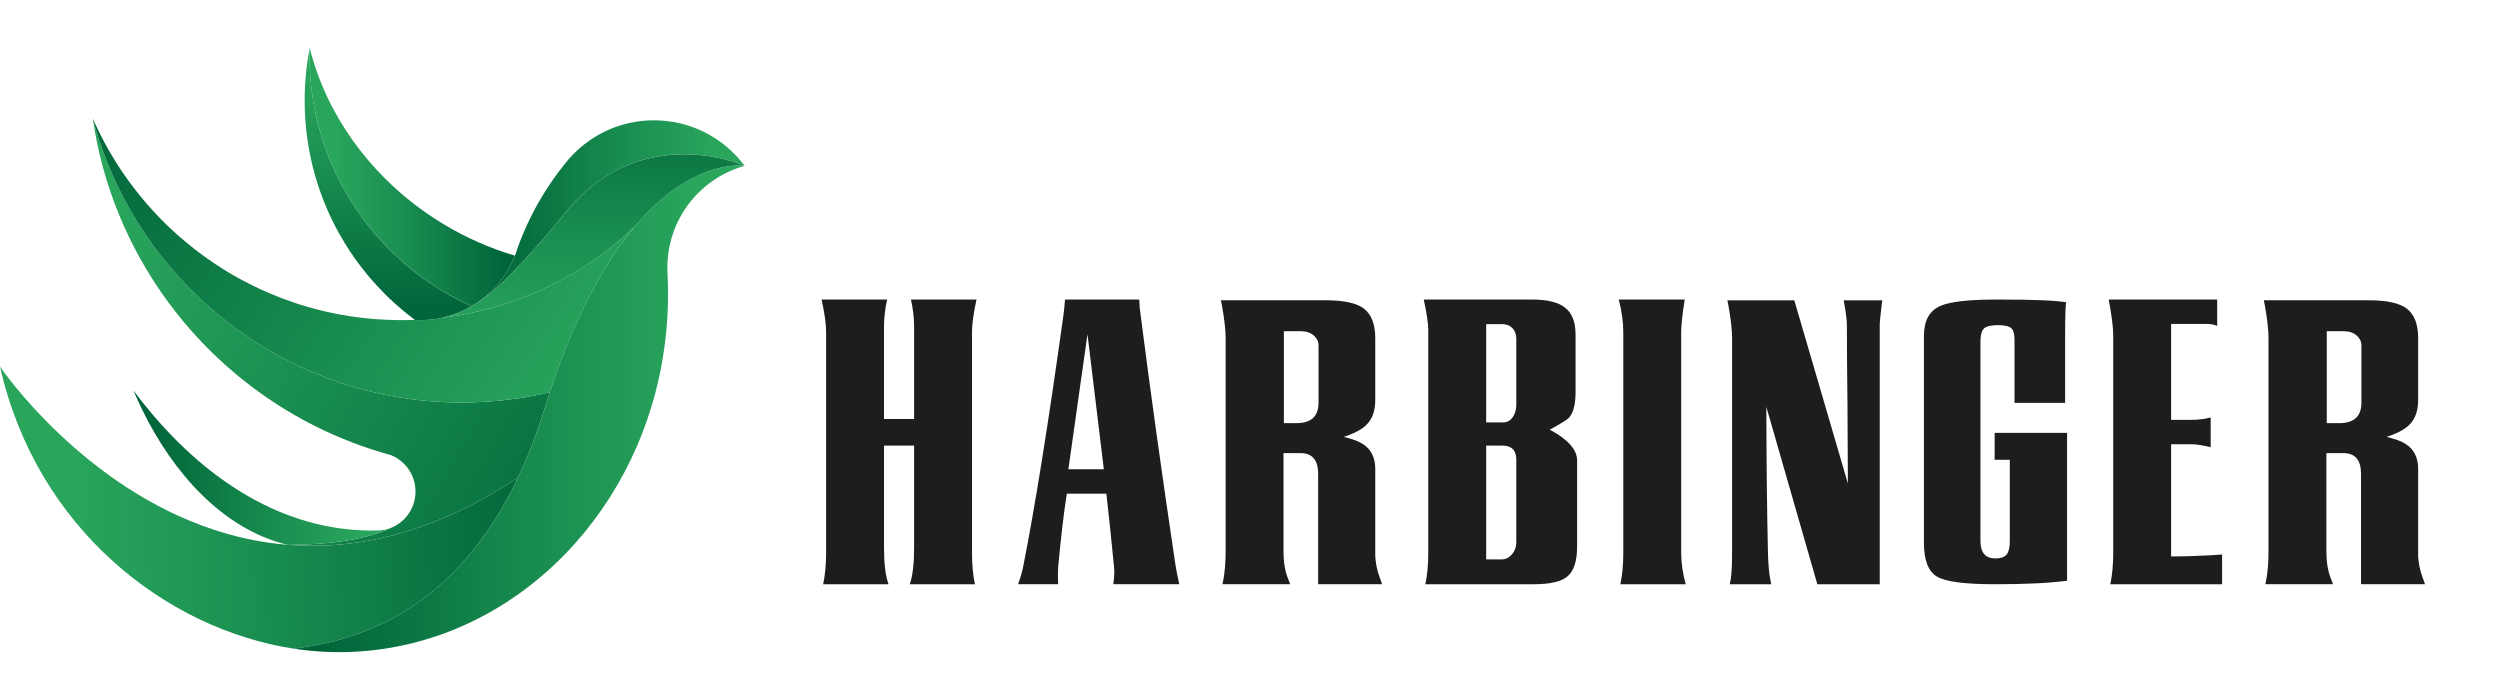 <svg width="200" height="56" viewBox="0 0 200 56" fill="none" xmlns="http://www.w3.org/2000/svg">
<path d="M43.991 31.377C43.848 31.806 43.707 32.246 43.567 32.696C42.93 34.743 42.216 36.574 41.438 38.211C34.679 42.684 28.494 44.011 23.083 43.589C27.275 43.562 29.832 42.931 31.39 42.182C31.426 42.166 31.46 42.148 31.495 42.131C31.508 42.126 31.521 42.119 31.534 42.113C32.502 41.618 33.177 40.634 33.236 39.486C33.239 39.431 33.24 39.377 33.24 39.321C33.24 37.989 32.411 36.851 31.241 36.399H31.239C31.05 36.347 30.863 36.294 30.677 36.239H30.675C26.292 34.957 22.29 32.785 18.874 29.93C14.791 26.52 11.549 22.134 9.507 17.133C8.519 14.713 7.81 12.15 7.426 9.483C9.93 18.979 16.893 26.662 25.941 30.157C29.354 31.475 33.062 32.198 36.938 32.198C39.367 32.198 41.729 31.916 43.993 31.378L43.991 31.377Z" fill="url(#paint0_linear_1503_10566)"/>
<path d="M41.437 38.212C36.431 48.755 28.864 51.256 23.486 51.892H23.485C13.369 50.336 2.941 42.369 0 29.328C0 29.328 0 29.328 0.001 29.329L0.004 29.332C0.004 29.332 0.004 29.334 0.005 29.336C0.247 29.69 6.672 38.974 17.189 42.405H17.19C17.347 42.457 17.507 42.508 17.667 42.556C17.67 42.557 17.672 42.557 17.675 42.559C19.343 43.069 21.11 43.429 22.97 43.581C22.971 43.581 22.974 43.583 22.974 43.583C23.004 43.586 23.035 43.588 23.066 43.591H23.082C28.494 44.012 34.678 42.686 41.436 38.213L41.437 38.212Z" fill="url(#paint1_linear_1503_10566)"/>
<path d="M50.771 18.14C49.162 20.05 47.487 22.696 45.894 26.363C45.426 27.435 44.967 28.592 44.518 29.845C44.413 30.139 44.309 30.438 44.205 30.743C44.132 30.952 44.061 31.164 43.992 31.379C41.728 31.916 39.366 32.199 36.936 32.199C33.059 32.199 29.352 31.476 25.939 30.157C16.892 26.662 9.928 18.979 7.424 9.484C7.467 9.581 7.51 9.678 7.554 9.773C8.043 10.856 8.604 11.901 9.229 12.9C9.299 13.012 9.37 13.125 9.444 13.238C9.527 13.369 9.613 13.499 9.699 13.627C9.833 13.826 9.968 14.021 10.105 14.216C10.195 14.343 10.286 14.469 10.378 14.593C10.446 14.687 10.517 14.783 10.587 14.875C10.649 14.958 10.713 15.04 10.778 15.123C11.371 15.893 12.008 16.63 12.681 17.33C12.764 17.416 12.849 17.502 12.932 17.587C13.024 17.681 13.119 17.774 13.213 17.868C13.29 17.943 13.368 18.02 13.446 18.093C13.562 18.205 13.679 18.315 13.797 18.425C13.892 18.513 13.989 18.6 14.084 18.686C14.166 18.761 14.248 18.834 14.332 18.907C14.548 19.098 14.768 19.284 14.99 19.467C15.093 19.552 15.197 19.636 15.301 19.718C15.405 19.802 15.509 19.884 15.614 19.965C15.719 20.047 15.825 20.128 15.931 20.207C16.006 20.265 16.082 20.321 16.16 20.377C16.218 20.421 16.276 20.463 16.334 20.503C16.413 20.562 16.494 20.62 16.576 20.677C16.684 20.754 16.794 20.83 16.904 20.906C17.015 20.982 17.125 21.056 17.236 21.13C17.348 21.203 17.458 21.276 17.571 21.347C17.576 21.352 17.583 21.356 17.588 21.359C17.695 21.427 17.802 21.495 17.909 21.562C18.022 21.632 18.137 21.701 18.251 21.771C18.36 21.837 18.471 21.902 18.581 21.967C18.673 22.022 18.767 22.075 18.861 22.127C18.979 22.193 19.099 22.26 19.218 22.325C19.325 22.384 19.431 22.442 19.539 22.498C19.982 22.732 20.431 22.954 20.889 23.165C20.988 23.209 21.087 23.255 21.187 23.298C21.298 23.349 21.409 23.398 21.521 23.445C22.161 23.718 22.814 23.968 23.477 24.192C23.58 24.228 23.684 24.263 23.789 24.296C23.894 24.331 24 24.366 24.105 24.397C24.21 24.431 24.317 24.462 24.423 24.493C24.528 24.525 24.635 24.557 24.742 24.585C24.955 24.646 25.17 24.703 25.386 24.76C25.571 24.807 25.758 24.854 25.944 24.897C26.083 24.929 26.222 24.961 26.363 24.991C26.472 25.016 26.582 25.039 26.692 25.061C26.797 25.083 26.904 25.104 27.011 25.126C27.019 25.126 27.025 25.127 27.033 25.13C27.14 25.148 27.246 25.169 27.353 25.187C27.574 25.227 27.796 25.264 28.02 25.299C28.244 25.332 28.467 25.364 28.694 25.393C28.698 25.393 28.703 25.394 28.71 25.394C28.835 25.41 28.962 25.425 29.09 25.439C29.215 25.453 29.342 25.466 29.47 25.479C29.579 25.491 29.689 25.5 29.799 25.509C29.908 25.519 30.018 25.527 30.128 25.535C30.275 25.547 30.422 25.555 30.57 25.564C30.643 25.568 30.717 25.573 30.791 25.576C31.042 25.589 31.291 25.598 31.543 25.602C31.738 25.607 31.934 25.61 32.131 25.61C32.307 25.61 32.483 25.608 32.658 25.604C32.795 25.601 32.932 25.599 33.069 25.592C33.07 25.593 33.072 25.593 33.074 25.592C33.117 25.596 33.159 25.598 33.202 25.6C33.336 25.607 33.468 25.61 33.602 25.61C34.208 25.61 34.799 25.544 35.368 25.418C36.455 25.288 37.522 25.093 38.566 24.838C43.226 23.699 47.409 21.346 50.767 18.14H50.771Z" fill="url(#paint2_linear_1503_10566)"/>
<path d="M37.739 24.487C37.013 24.913 36.219 25.232 35.372 25.418C34.804 25.544 34.213 25.61 33.606 25.61C33.472 25.61 33.339 25.607 33.207 25.6C33.202 25.597 33.197 25.593 33.191 25.59C33.034 25.472 32.879 25.353 32.726 25.234C32.662 25.183 32.6 25.134 32.537 25.083C32.263 24.863 31.996 24.637 31.734 24.404C31.669 24.346 31.604 24.287 31.539 24.23C31.409 24.111 31.28 23.992 31.154 23.871C31.101 23.82 31.047 23.768 30.994 23.719L30.925 23.649C30.876 23.602 30.828 23.554 30.779 23.505C30.346 23.072 29.93 22.622 29.536 22.154C29.48 22.086 29.423 22.02 29.367 21.952C29.256 21.817 29.146 21.68 29.038 21.544C28.985 21.475 28.931 21.406 28.879 21.339C28.769 21.197 28.662 21.053 28.557 20.909C28.506 20.84 28.458 20.771 28.409 20.701C28.309 20.564 28.213 20.424 28.119 20.285C28.113 20.277 28.109 20.27 28.105 20.264C28.057 20.194 28.009 20.121 27.963 20.051C27.687 19.632 27.426 19.204 27.18 18.767C27.133 18.683 27.086 18.599 27.041 18.516C27.016 18.471 26.992 18.426 26.967 18.38C26.924 18.301 26.881 18.22 26.838 18.139C26.769 18.005 26.7 17.87 26.634 17.733C26.574 17.613 26.515 17.494 26.459 17.372C26.407 17.263 26.356 17.153 26.307 17.042C26.293 17.011 26.277 16.98 26.264 16.948C26.218 16.845 26.173 16.743 26.13 16.64C26.082 16.53 26.036 16.419 25.99 16.307C25.982 16.289 25.974 16.268 25.965 16.248C25.919 16.134 25.875 16.019 25.83 15.904C25.818 15.874 25.805 15.843 25.794 15.81C25.759 15.712 25.721 15.614 25.685 15.515C25.576 15.216 25.473 14.913 25.378 14.606C25.335 14.473 25.294 14.339 25.255 14.204C25.203 14.026 25.152 13.845 25.105 13.666C25.07 13.537 25.037 13.407 25.005 13.277C24.967 13.124 24.932 12.971 24.898 12.818C24.863 12.663 24.83 12.509 24.8 12.355C24.77 12.207 24.742 12.06 24.716 11.913C24.715 11.904 24.713 11.896 24.712 11.888C24.685 11.732 24.659 11.575 24.634 11.417C24.631 11.401 24.628 11.387 24.626 11.37C24.608 11.254 24.592 11.137 24.576 11.02C24.567 10.958 24.558 10.895 24.551 10.834C24.538 10.738 24.526 10.643 24.516 10.547C24.508 10.495 24.503 10.443 24.499 10.391C24.486 10.271 24.473 10.149 24.463 10.03C24.46 9.995 24.455 9.96 24.454 9.925C24.445 9.821 24.437 9.717 24.429 9.612C24.425 9.556 24.421 9.501 24.417 9.447C24.408 9.295 24.4 9.145 24.392 8.993C24.387 8.841 24.381 8.687 24.378 8.533C24.374 8.37 24.373 8.207 24.373 8.043C24.373 7.901 24.374 7.761 24.377 7.619V7.616C24.381 7.476 24.383 7.336 24.389 7.196C24.394 7.085 24.399 6.972 24.405 6.862C24.409 6.804 24.411 6.748 24.415 6.689C24.421 6.58 24.428 6.469 24.437 6.359C24.449 6.224 24.46 6.088 24.472 5.952C24.473 5.948 24.473 5.942 24.473 5.938C24.487 5.803 24.5 5.666 24.516 5.531C24.533 5.378 24.552 5.225 24.573 5.072C24.59 4.952 24.607 4.833 24.625 4.713C24.628 4.687 24.633 4.662 24.637 4.638C24.654 4.526 24.672 4.416 24.692 4.306C24.718 4.149 24.748 3.993 24.778 3.838C24.77 4.06 24.768 4.283 24.768 4.507C24.768 7.629 25.422 10.598 26.601 13.285C28.786 18.269 32.775 22.282 37.742 24.496L37.739 24.487Z" fill="url(#paint3_linear_1503_10566)"/>
<path d="M41.192 20.454C40.552 22.072 39.409 23.435 37.956 24.354C37.952 24.355 37.951 24.357 37.951 24.357C37.88 24.401 37.809 24.444 37.737 24.487C32.77 22.272 28.781 18.26 26.596 13.276C25.419 10.589 24.764 7.62 24.764 4.498C24.764 4.274 24.767 4.052 24.773 3.829C25.455 6.541 26.659 9.058 28.259 11.289C29 12.323 29.825 13.296 30.722 14.2C33.584 17.079 37.182 19.253 41.111 20.43C41.138 20.438 41.164 20.447 41.192 20.454Z" fill="url(#paint4_linear_1503_10566)"/>
<path d="M59.571 13.265C59.514 13.24 57.793 12.482 55.366 12.357C52.462 12.211 48.54 12.976 45.247 17.001C40.028 23.381 38.074 24.303 37.957 24.352C39.41 23.432 40.553 22.069 41.193 20.453C41.196 20.444 41.198 20.437 41.202 20.43C41.281 20.228 41.353 20.023 41.415 19.814C41.416 19.811 41.418 19.81 41.418 19.807C42.038 18.085 42.858 16.457 43.846 14.951C44.262 14.316 44.711 13.701 45.187 13.11C45.188 13.107 45.19 13.105 45.192 13.104C45.248 13.034 45.306 12.963 45.362 12.892C45.378 12.874 45.395 12.853 45.413 12.833C45.438 12.803 45.461 12.775 45.486 12.746C45.491 12.742 45.494 12.737 45.498 12.733C45.502 12.73 45.503 12.728 45.504 12.726H45.505C45.505 12.726 45.508 12.721 45.509 12.72C46.734 11.318 48.386 10.296 50.261 9.861C50.299 9.851 50.334 9.844 50.372 9.836C50.551 9.796 50.732 9.761 50.914 9.733C51.373 9.661 51.84 9.625 52.318 9.625C53.071 9.625 53.805 9.717 54.505 9.89C55.145 10.049 55.759 10.277 56.336 10.565C57.616 11.2 58.721 12.128 59.569 13.264L59.571 13.265Z" fill="url(#paint5_linear_1503_10566)"/>
<path d="M59.571 13.267C59.571 13.267 56.413 12.746 52.489 16.338C52.489 16.338 52.489 16.339 52.488 16.341C51.929 16.852 51.355 17.445 50.774 18.137C50.773 18.138 50.771 18.138 50.771 18.14C47.413 21.347 43.23 23.699 38.569 24.838C37.525 25.094 36.458 25.289 35.371 25.419C36.218 25.232 37.012 24.913 37.738 24.488C37.81 24.444 37.88 24.401 37.951 24.358C37.951 24.358 37.952 24.357 37.956 24.354C38.073 24.303 40.027 23.382 45.246 17.003C48.54 12.977 52.46 12.213 55.365 12.359C57.793 12.484 59.512 13.242 59.57 13.267H59.571Z" fill="url(#paint6_linear_1503_10566)"/>
<path d="M59.571 13.266C57.66 13.797 56.023 14.982 54.912 16.566C54.073 17.763 53.537 19.189 53.415 20.731C53.397 20.953 53.389 21.178 53.389 21.407C53.389 21.549 53.392 21.687 53.398 21.826C53.398 21.843 53.4 21.859 53.402 21.877C53.431 22.421 53.445 22.97 53.445 23.521C53.445 23.83 53.44 24.138 53.431 24.442C53.422 24.734 53.41 25.024 53.393 25.313C53.351 26.053 53.285 26.787 53.191 27.512C53.185 27.564 53.178 27.617 53.17 27.669C53.117 28.066 53.056 28.46 52.988 28.851C52.922 29.239 52.846 29.625 52.766 30.007C52.347 31.97 51.745 33.853 50.979 35.639C49.74 38.517 48.077 41.134 46.074 43.394C41.281 48.806 34.548 52.173 27.094 52.173C25.904 52.173 24.697 52.079 23.484 51.892C28.863 51.255 36.43 48.754 41.436 38.211C42.214 36.575 42.929 34.744 43.565 32.696C43.705 32.246 43.847 31.806 43.99 31.376C44.059 31.163 44.132 30.951 44.203 30.741C44.307 30.437 44.411 30.138 44.516 29.842C44.965 28.591 45.424 27.433 45.892 26.361C47.485 22.695 49.161 20.048 50.769 18.137C50.769 18.136 50.77 18.136 50.772 18.134C51.355 17.442 51.927 16.849 52.486 16.338C52.486 16.338 52.486 16.337 52.487 16.335C56.411 12.743 59.569 13.264 59.569 13.264L59.571 13.266Z" fill="url(#paint7_linear_1503_10566)"/>
<path d="M31.389 42.181C29.831 42.931 27.274 43.562 23.082 43.589H23.066C23.036 43.586 23.005 43.583 22.974 43.58C22.974 43.58 22.973 43.579 22.971 43.579C17.797 42.303 13.863 37.843 11.39 32.807C11.136 32.288 10.897 31.764 10.674 31.235C11.125 31.842 11.595 32.438 12.084 33.018H12.085C16.588 38.375 22.613 42.444 29.755 42.444L30.179 42.437C30.377 42.434 30.576 42.414 30.771 42.377C30.836 42.365 30.885 42.356 30.887 42.356C31.021 42.322 31.282 42.226 31.282 42.226C31.318 42.212 31.352 42.197 31.387 42.181H31.389Z" fill="url(#paint8_linear_1503_10566)"/>
<path d="M70.721 35.65V43.84C70.721 45.111 70.841 46.077 71.083 46.739H65.853C66.01 46.003 66.089 45.163 66.089 44.218V26.608C66.089 25.926 65.968 25.043 65.727 23.962H70.972C70.804 24.697 70.719 25.427 70.719 26.151V33.522H73.129V26.151C73.129 25.447 73.045 24.718 72.877 23.962H78.122C77.881 25.043 77.76 25.926 77.76 26.608V44.218C77.76 45.174 77.839 46.014 77.996 46.739H72.782C73.012 46.077 73.128 45.111 73.128 43.84V35.65H70.718H70.721Z" fill="#1D1D1B"/>
<path d="M85.076 25.206C85.119 24.902 85.161 24.487 85.202 23.962H91.14C91.161 24.487 91.198 24.902 91.251 25.206C92.028 31.286 92.951 37.918 94.023 45.099C94.086 45.52 94.191 46.066 94.338 46.737H89.062C89.146 46.212 89.167 45.755 89.124 45.367C88.894 43.004 88.688 41.046 88.51 39.492H85.344C85.103 41.025 84.872 42.994 84.651 45.398C84.629 45.745 84.629 46.191 84.651 46.737H81.453C81.652 46.17 81.784 45.713 81.847 45.367C82.792 40.61 83.868 33.889 85.076 25.205V25.206ZM86.998 26.733L85.471 37.539H88.306L86.998 26.733Z" fill="#1D1D1B"/>
<path d="M110.019 44.297C110.019 44.938 110.15 45.605 110.413 46.298L110.571 46.738H105.451V37.902C105.451 36.8 104.979 36.248 104.034 36.248H102.68V44.139C102.68 44.959 102.8 45.677 103.043 46.297L103.216 46.737H97.797L97.876 46.343C97.992 45.693 98.05 44.947 98.05 44.107V27.032C98.05 26.402 97.95 25.525 97.751 24.401L97.672 24.023H106.099C107.517 24.023 108.519 24.244 109.107 24.685C109.716 25.157 110.021 25.94 110.021 27.032V32.025C110.021 33.023 109.69 33.758 109.028 34.23C108.692 34.482 108.183 34.724 107.501 34.954C108.183 35.112 108.693 35.301 109.028 35.522C109.69 35.942 110.021 36.608 110.021 37.522V44.295L110.019 44.297ZM105.483 27.632C105.483 27.328 105.357 27.064 105.105 26.844C104.853 26.613 104.501 26.497 104.049 26.497H102.71V33.853H103.703C104.889 33.853 105.483 33.308 105.483 32.215V27.632Z" fill="#1D1D1B"/>
<path d="M114.263 26.451C114.263 25.905 114.142 25.075 113.9 23.962H122.548C123.766 23.962 124.643 24.172 125.179 24.592C125.756 25.023 126.045 25.747 126.045 26.766V31.366C126.045 32.364 125.861 33.057 125.494 33.445C125.378 33.571 124.875 33.882 123.981 34.374C125.441 35.152 126.17 35.975 126.17 36.847V43.699C126.17 44.885 125.907 45.694 125.382 46.125C124.889 46.534 123.997 46.739 122.705 46.739H114.026C114.183 46.014 114.262 45.18 114.262 44.234V26.451H114.263ZM120.265 33.791C120.58 33.791 120.838 33.644 121.037 33.35C121.215 33.077 121.304 32.746 121.304 32.357V27.096C121.304 26.76 121.205 26.482 121.005 26.261C120.795 26.041 120.517 25.93 120.171 25.93H118.894V33.79H120.265V33.791ZM118.894 35.65V44.754H120.107C120.442 44.754 120.726 44.618 120.958 44.345C121.188 44.083 121.304 43.763 121.304 43.384V36.784C121.304 36.029 120.936 35.65 120.202 35.65H118.894Z" fill="#1D1D1B"/>
<path d="M134.495 44.187C134.495 45.027 134.615 45.878 134.858 46.739H129.628C129.785 46.014 129.864 45.174 129.864 44.218V26.608C129.864 25.768 129.742 24.885 129.501 23.962H134.778C134.588 25.148 134.494 26.031 134.494 26.608V44.187H134.495Z" fill="#1D1D1B"/>
<path d="M147.496 24.025H150.584L150.536 24.388C150.431 25.239 150.379 25.785 150.379 26.026V46.739H145.387L141.307 32.547C141.318 36.958 141.359 40.801 141.433 44.078C141.453 45.066 141.517 45.821 141.622 46.346L141.701 46.74H138.378L138.457 46.362C138.53 45.889 138.567 45.139 138.567 44.11V27.035C138.567 26.405 138.468 25.528 138.268 24.404L138.189 24.026H143.545L147.83 38.675C147.819 36.28 147.808 34.222 147.799 32.501C147.767 29.719 147.751 27.571 147.751 26.058C147.751 25.659 147.688 25.108 147.561 24.404L147.499 24.026L147.496 24.025Z" fill="#1D1D1B"/>
<path d="M165.366 34.625V46.455C164 46.644 162.079 46.739 159.601 46.739C157.123 46.739 155.647 46.534 154.954 46.125C154.261 45.715 153.915 44.817 153.915 43.431V26.861C153.915 25.643 154.361 24.845 155.254 24.466C156.01 24.131 157.528 23.962 159.806 23.962C162.631 23.962 164.464 24.035 165.304 24.183C165.241 24.308 165.21 25.244 165.21 26.987V32.232H161.162V27.207C161.162 26.745 161.077 26.43 160.91 26.262C160.72 26.095 160.364 26.01 159.839 26.01C159.314 26.01 158.936 26.095 158.736 26.262C158.537 26.452 158.437 26.788 158.437 27.27V43.274C158.437 44.209 158.836 44.676 159.634 44.676C160.054 44.676 160.353 44.571 160.532 44.361C160.7 44.151 160.784 43.799 160.784 43.306V36.784H159.572V34.627H165.368L165.366 34.625Z" fill="#1D1D1B"/>
<path d="M168.823 46.739C168.98 46.003 169.059 45.163 169.059 44.218V26.86C169.059 26.198 168.938 25.233 168.696 23.962H177.375V26.073C177.123 25.968 176.876 25.916 176.635 25.916H173.689V33.587H175.296C175.884 33.587 176.403 33.524 176.855 33.398V35.776C176.182 35.618 175.674 35.54 175.327 35.54H173.689V44.518C174.581 44.518 175.627 44.487 176.823 44.424C176.928 44.424 177.085 44.413 177.296 44.392C177.506 44.372 177.663 44.361 177.768 44.361V46.74H168.822L168.823 46.739Z" fill="#1D1D1B"/>
<path d="M193.449 44.297C193.449 44.938 193.58 45.605 193.844 46.298L194.002 46.738H188.882V37.902C188.882 36.8 188.41 36.248 187.465 36.248H186.111V44.139C186.111 44.959 186.231 45.677 186.473 46.297L186.646 46.737H181.228L181.307 46.343C181.423 45.693 181.48 44.947 181.48 44.107V27.032C181.48 26.402 181.381 25.525 181.182 24.401L181.103 24.023H189.529C190.948 24.023 191.95 24.244 192.538 24.685C193.146 25.157 193.452 25.94 193.452 27.032V32.025C193.452 33.023 193.12 33.758 192.459 34.23C192.122 34.482 191.613 34.724 190.931 34.954C191.613 35.112 192.123 35.301 192.459 35.522C193.12 35.942 193.452 36.608 193.452 37.522V44.295L193.449 44.297ZM188.913 27.632C188.913 27.328 188.788 27.064 188.536 26.844C188.283 26.613 187.932 26.497 187.48 26.497H186.141V33.853H187.134C188.32 33.853 188.913 33.308 188.913 32.215V27.632Z" fill="#1D1D1B"/>
<defs>
<linearGradient id="paint0_linear_1503_10566" x1="7" y1="10" x2="55.5" y2="38.5" gradientUnits="userSpaceOnUse">
<stop stop-color="#29A55C"/>
<stop offset="0.09" stop-color="#29A55C"/>
<stop offset="0.42" stop-color="#1B9051"/>
<stop offset="0.99" stop-color="#00653A"/>
<stop offset="1" stop-color="#00653A"/>
</linearGradient>
<linearGradient id="paint1_linear_1503_10566" x1="1.972" y1="38.678" x2="44" y2="37.5" gradientUnits="userSpaceOnUse">
<stop stop-color="#29A55C"/>
<stop offset="0.09" stop-color="#29A55C"/>
<stop offset="0.42" stop-color="#1B9051"/>
<stop offset="0.99" stop-color="#00653A"/>
<stop offset="1" stop-color="#00653A"/>
</linearGradient>
<linearGradient id="paint2_linear_1503_10566" x1="6.5" y1="8.5" x2="49" y2="37.5" gradientUnits="userSpaceOnUse">
<stop stop-color="#00653A"/>
<stop offset="0.01" stop-color="#00653A"/>
<stop offset="0.58" stop-color="#1B9051"/>
<stop offset="0.891" stop-color="#29A55C"/>
<stop offset="1" stop-color="#29A55C"/>
</linearGradient>
<linearGradient id="paint3_linear_1503_10566" x1="31.169" y1="4.474" x2="31.169" y2="24.974" gradientUnits="userSpaceOnUse">
<stop stop-color="#29A55C"/>
<stop offset="0.09" stop-color="#29A55C"/>
<stop offset="0.42" stop-color="#1B9051"/>
<stop offset="0.99" stop-color="#00653A"/>
<stop offset="1" stop-color="#00653A"/>
</linearGradient>
<linearGradient id="paint4_linear_1503_10566" x1="25.545" y1="12.389" x2="40.684" y2="12.389" gradientUnits="userSpaceOnUse">
<stop stop-color="#29A55C"/>
<stop offset="0.09" stop-color="#29A55C"/>
<stop offset="0.42" stop-color="#1B9051"/>
<stop offset="0.99" stop-color="#00653A"/>
<stop offset="1" stop-color="#00653A"/>
</linearGradient>
<linearGradient id="paint5_linear_1503_10566" x1="38.985" y1="15.728" x2="58.903" y2="15.728" gradientUnits="userSpaceOnUse">
<stop stop-color="#00653A"/>
<stop offset="0.01" stop-color="#00653A"/>
<stop offset="0.58" stop-color="#1B9051"/>
<stop offset="0.91" stop-color="#29A55C"/>
<stop offset="1" stop-color="#29A55C"/>
</linearGradient>
<linearGradient id="paint6_linear_1503_10566" x1="51.5" y1="6.5" x2="51.5" y2="29" gradientUnits="userSpaceOnUse">
<stop stop-color="#00653A"/>
<stop offset="0.01" stop-color="#00653A"/>
<stop offset="0.58" stop-color="#1B9051"/>
<stop offset="0.91" stop-color="#29A55C"/>
<stop offset="1" stop-color="#29A55C"/>
</linearGradient>
<linearGradient id="paint7_linear_1503_10566" x1="25.201" y1="29.371" x2="58.456" y2="29.371" gradientUnits="userSpaceOnUse">
<stop stop-color="#00653A"/>
<stop offset="0.01" stop-color="#00653A"/>
<stop offset="0.58" stop-color="#1B9051"/>
<stop offset="0.91" stop-color="#29A55C"/>
<stop offset="1" stop-color="#29A55C"/>
</linearGradient>
<linearGradient id="paint8_linear_1503_10566" x1="11.659" y1="36.354" x2="30.749" y2="36.354" gradientUnits="userSpaceOnUse">
<stop stop-color="#00653A"/>
<stop offset="0.01" stop-color="#00653A"/>
<stop offset="0.58" stop-color="#1B9051"/>
<stop offset="0.91" stop-color="#29A55C"/>
<stop offset="1" stop-color="#29A55C"/>
</linearGradient>
</defs>
</svg>
